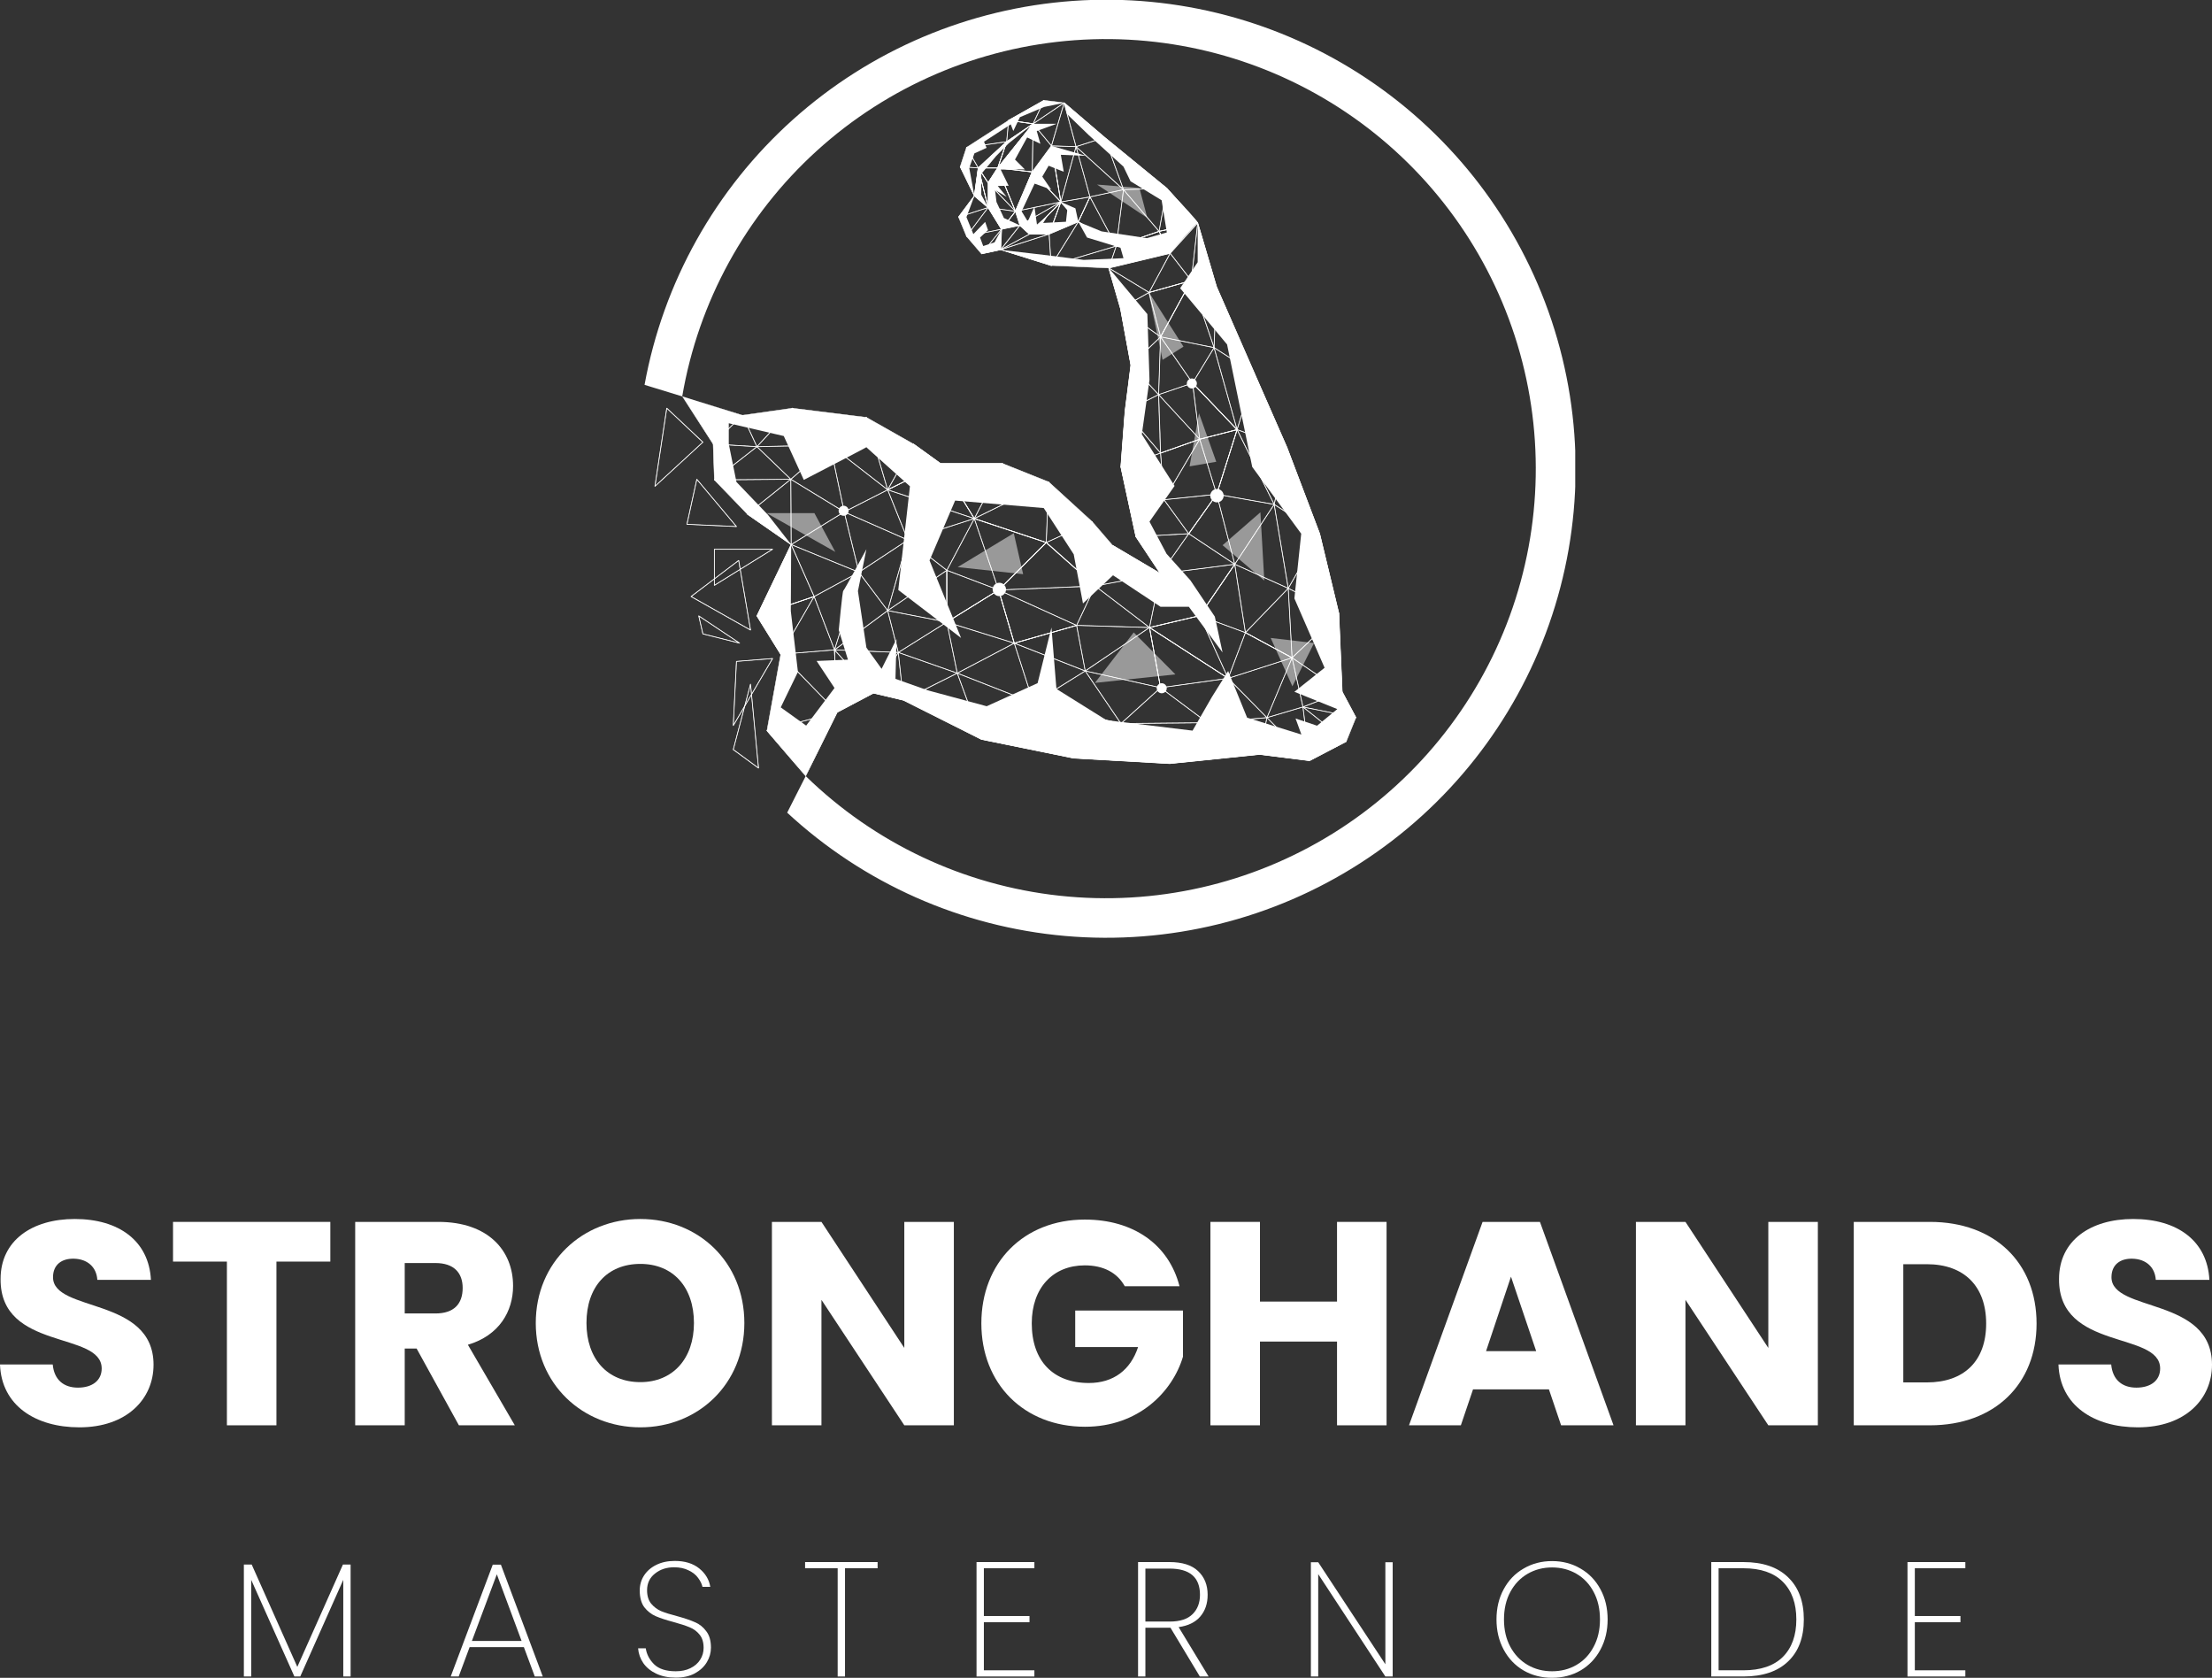 <svg width="2400" height="1820" viewBox="0 0 2400 1820" fill="none" xmlns="http://www.w3.org/2000/svg">
<rect x="0" y="0" width="2400" height="1820" fill="#333333" stroke="none"/>
<path d="M166.591 1480.37C166.591 1406.5 57.521 1423.79 57.521 1385.44C57.521 1371.61 67.265 1365.01 80.152 1365.33C94.611 1365.64 104.669 1374.13 105.612 1388.27H163.762C161.562 1346.15 129.187 1322.26 81.095 1322.26C34.89 1322.26 0.629 1345.52 0.629 1387.33C0 1465.6 110.327 1443.59 110.327 1484.45C110.327 1497.34 100.269 1505.2 84.553 1505.2C69.465 1505.2 58.778 1497.03 57.207 1480.05H0C1.572 1524.69 38.662 1548.26 86.124 1548.26C137.673 1548.26 166.591 1517.46 166.591 1480.37Z" fill="white"/>
<path d="M187.724 1368.47H246.188V1546.06H299.937V1368.47H358.401V1325.41H187.724V1368.47Z" fill="white"/>
<path d="M501.99 1397.07C501.99 1414.36 492.561 1424.73 472.444 1424.73H439.126V1370.04H472.444C492.561 1370.04 501.99 1380.73 501.99 1397.07ZM385.377 1325.41V1546.06H439.126V1462.77H452.013L497.904 1546.06H558.568L507.648 1458.68C541.595 1448.62 556.682 1422.53 556.682 1394.87C556.682 1356.53 529.651 1325.41 475.587 1325.41H385.377Z" fill="white"/>
<path d="M807.62 1435.11C807.62 1368.78 757.643 1322.26 694.778 1322.26C632.228 1322.26 581.308 1368.78 581.308 1435.11C581.308 1501.43 632.228 1548.26 694.778 1548.26C757.328 1548.26 807.62 1501.43 807.62 1435.11ZM636.314 1435.11C636.314 1395.82 658.945 1370.98 694.778 1370.98C729.982 1370.98 752.928 1395.82 752.928 1435.11C752.928 1473.77 729.982 1499.23 694.778 1499.23C658.945 1499.23 636.314 1473.77 636.314 1435.11Z" fill="white"/>
<path d="M981.168 1325.41V1462.14L891.271 1325.41H837.522V1546.06H891.271V1409.96L981.168 1546.06H1034.92V1325.41H981.168Z" fill="white"/>
<path d="M1176.98 1322.89C1110.97 1322.89 1064.76 1369.41 1064.76 1435.42C1064.76 1501.43 1111.28 1547.63 1177.29 1547.63C1235.44 1547.63 1272.22 1509.6 1283.53 1471.57V1421.59H1166.6V1461.19H1234.81C1226.64 1486.03 1208.09 1500.17 1181.38 1500.17C1142.71 1500.17 1119.45 1476.28 1119.45 1435.42C1119.45 1397.07 1142.4 1372.56 1176.98 1372.56C1197.09 1372.56 1212.18 1380.41 1220.35 1395.19H1279.76C1268.13 1349.92 1229.78 1322.89 1176.98 1322.89Z" fill="white"/>
<path d="M1450.66 1546.06H1504.41V1325.41H1450.66V1411.85H1367.05V1325.41H1313.3V1546.06H1367.05V1455.22H1450.66V1546.06Z" fill="white"/>
<path d="M1693.77 1546.06H1750.67L1670.83 1325.41H1608.59L1528.75 1546.06H1585.02L1598.22 1507.09H1680.57L1693.77 1546.06ZM1666.74 1465.6H1612.36L1639.4 1384.81L1666.74 1465.6Z" fill="white"/>
<path d="M1918.61 1325.41V1462.14L1828.71 1325.41H1774.96V1546.06H1828.71V1409.96L1918.61 1546.06H1972.36V1325.41H1918.61Z" fill="white"/>
<path d="M2093.99 1325.41H2011.32V1546.06H2093.99C2164.4 1546.06 2209.66 1501.11 2209.66 1435.73C2209.66 1370.04 2164.4 1325.41 2093.99 1325.41ZM2065.07 1499.54V1371.3H2090.53C2131.08 1371.3 2154.97 1395.19 2154.97 1435.73C2154.97 1476.28 2131.08 1499.54 2090.53 1499.54H2065.07Z" fill="white"/>
<path d="M2400 1480.37C2400 1406.5 2290.93 1423.79 2290.93 1385.44C2290.93 1371.61 2300.67 1365.01 2313.56 1365.33C2328.02 1365.64 2338.08 1374.13 2339.02 1388.27H2397.17C2394.97 1346.15 2362.6 1322.26 2314.5 1322.26C2268.3 1322.26 2234.04 1345.52 2234.04 1387.33C2233.41 1465.6 2343.74 1443.59 2343.74 1484.45C2343.74 1497.34 2333.68 1505.2 2317.96 1505.2C2302.87 1505.2 2292.19 1497.03 2290.62 1480.05H2233.41C2234.98 1524.69 2272.07 1548.26 2319.53 1548.26C2371.08 1548.26 2400 1517.46 2400 1480.37Z" fill="white"/>
<path d="M380.404 1697.06V1818.52H372.448V1713.68L325.771 1818.52H319.406L272.552 1713.68V1818.52H264.596V1697.06H273.082L322.588 1808.09L372.094 1697.06H380.404Z" fill="white"/>
<path d="M568.404 1786.7H509.528L497.682 1818.52H489.018L534.634 1697.23H543.475L588.914 1818.52H580.25L568.404 1786.7ZM565.929 1779.98L539.055 1707.67L512.003 1779.98H565.929Z" fill="white"/>
<path d="M733.18 1819.76C725.164 1819.76 718.151 1818.35 712.14 1815.52C706.128 1812.69 701.413 1808.86 697.995 1804.02C694.695 1799.19 692.809 1793.83 692.337 1787.94H700.647C701.59 1794.42 704.596 1800.19 709.664 1805.26C714.851 1810.33 722.689 1812.86 733.18 1812.86C739.309 1812.86 744.613 1811.75 749.092 1809.51C753.689 1807.27 757.225 1804.2 759.701 1800.31C762.176 1796.42 763.414 1792.12 763.414 1787.4C763.414 1781.39 761.94 1776.62 758.993 1773.08C756.165 1769.55 752.569 1766.9 748.208 1765.13C743.965 1763.36 738.189 1761.47 730.881 1759.47C722.866 1757.35 716.383 1755.23 711.432 1753.1C706.6 1750.98 702.474 1747.74 699.056 1743.38C695.756 1738.9 694.105 1732.83 694.105 1725.17C694.105 1719.28 695.638 1713.91 698.702 1709.08C701.885 1704.13 706.364 1700.24 712.14 1697.41C717.915 1694.58 724.575 1693.17 732.119 1693.17C743.081 1693.17 751.921 1695.88 758.64 1701.3C765.358 1706.72 769.366 1713.38 770.663 1721.28H762.176C761.469 1718.1 759.877 1714.86 757.402 1711.55C755.045 1708.25 751.627 1705.54 747.147 1703.42C742.786 1701.18 737.541 1700.06 731.412 1700.06C723.161 1700.06 716.206 1702.36 710.548 1706.96C704.891 1711.44 702.062 1717.45 702.062 1724.99C702.062 1731 703.535 1735.84 706.482 1739.49C709.429 1743.03 713.024 1745.74 717.267 1747.62C721.628 1749.39 727.463 1751.22 734.771 1753.1C742.904 1755.34 749.328 1757.52 754.043 1759.65C758.876 1761.65 762.942 1764.89 766.243 1769.37C769.661 1773.73 771.37 1779.68 771.37 1787.23C771.37 1792.77 769.897 1798.01 766.95 1802.96C764.003 1807.91 759.642 1811.98 753.866 1815.16C748.208 1818.23 741.313 1819.76 733.18 1819.76Z" fill="white"/>
<path d="M952.192 1694.4V1701.12H916.831V1818.52H908.874V1701.12H873.513V1694.4H952.192Z" fill="white"/>
<path d="M1067.49 1701.12V1752.93H1117V1759.65H1067.49V1811.8H1122.3V1818.52H1059.53V1694.4H1122.3V1701.12H1067.49Z" fill="white"/>
<path d="M1301.8 1818.52L1269.97 1765.66H1242.74V1818.52H1234.79V1694.4H1268.91C1282.7 1694.4 1293.01 1697.65 1299.85 1704.13C1306.81 1710.61 1310.28 1719.22 1310.28 1729.94C1310.28 1739.49 1307.57 1747.39 1302.15 1753.63C1296.85 1759.76 1289.07 1763.54 1278.81 1764.95L1311.34 1818.52H1301.8ZM1242.74 1758.94H1269.26C1280.23 1758.94 1288.42 1756.29 1293.84 1750.98C1299.26 1745.68 1301.97 1738.67 1301.97 1729.94C1301.97 1710.97 1290.95 1701.48 1268.91 1701.48H1242.74V1758.94Z" fill="white"/>
<path d="M1511.05 1818.52H1503.1L1430.25 1707.49V1818.52H1422.3V1694.58H1430.25L1503.1 1805.26V1694.58H1511.05V1818.52Z" fill="white"/>
<path d="M1683.97 1819.94C1672.54 1819.94 1662.22 1817.29 1653.03 1811.98C1643.83 1806.56 1636.64 1799.02 1631.46 1789.35C1626.27 1779.68 1623.68 1768.78 1623.68 1756.64C1623.68 1744.38 1626.27 1733.48 1631.46 1723.93C1636.64 1714.27 1643.83 1706.78 1653.03 1701.48C1662.22 1696.05 1672.54 1693.34 1683.97 1693.34C1695.4 1693.34 1705.72 1696.05 1714.91 1701.48C1724.11 1706.78 1731.3 1714.27 1736.48 1723.93C1741.67 1733.48 1744.26 1744.38 1744.26 1756.64C1744.26 1768.78 1741.67 1779.68 1736.48 1789.35C1731.3 1799.02 1724.11 1806.56 1714.91 1811.98C1705.72 1817.29 1695.4 1819.94 1683.97 1819.94ZM1683.97 1812.86C1693.75 1812.86 1702.59 1810.57 1710.49 1805.97C1718.39 1801.37 1724.58 1794.83 1729.06 1786.34C1733.65 1777.86 1735.95 1767.96 1735.95 1756.64C1735.95 1745.21 1733.65 1735.25 1729.06 1726.76C1724.58 1718.27 1718.39 1711.73 1710.49 1707.13C1702.59 1702.54 1693.75 1700.24 1683.97 1700.24C1674.19 1700.24 1665.35 1702.54 1657.45 1707.13C1649.55 1711.73 1643.3 1718.27 1638.71 1726.76C1634.11 1735.25 1631.81 1745.21 1631.81 1756.64C1631.81 1767.96 1634.11 1777.86 1638.71 1786.34C1643.3 1794.83 1649.55 1801.37 1657.45 1805.97C1665.35 1810.57 1674.19 1812.86 1683.97 1812.86Z" fill="white"/>
<path d="M1891.55 1694.4C1912.53 1694.4 1928.68 1699.89 1939.99 1710.85C1951.43 1721.81 1957.14 1737.07 1957.14 1756.64C1957.14 1776.21 1951.43 1791.41 1939.99 1802.26C1928.68 1813.1 1912.53 1818.52 1891.55 1818.52H1856.72V1694.4H1891.55ZM1891.55 1811.8C1910.29 1811.8 1924.55 1806.97 1934.33 1797.31C1944.12 1787.52 1949.01 1773.97 1949.01 1756.64C1949.01 1739.2 1944.12 1725.58 1934.33 1715.8C1924.55 1706.01 1910.29 1701.12 1891.55 1701.12H1864.67V1811.8H1891.55Z" fill="white"/>
<path d="M2077.57 1701.12V1752.93H2127.07V1759.65H2077.57V1811.8H2132.38V1818.52H2069.61V1694.4H2132.38V1701.12H2077.57Z" fill="white"/>
<g clip-path="url(#clip0_25_2795)">
<path d="M874.191 841.825L908.411 772.732L947.665 751.992L980.187 759.663L1064.82 802.182H1064.87L1164.95 822.54L1269.14 828.424L1366.52 818.471L1420.83 825.253H1420.96L1460.81 804.442L1460.92 804.322L1471.33 778.531V778.341L1456.41 750.339L1452.79 665.331L1431.97 578.867L1396.62 485.622L1361.27 405.093L1320.06 310.979L1299.69 241.752L1299.65 241.667L1266.13 204.115L1198.66 148.916L1154.74 111.371L1154.62 111.315L1132.88 108.602H1132.73L1094.24 130.317L1048.5 159.731L1048.41 159.851L1041.61 180.669V180.839L1056.96 212.386L1039.82 235.352V235.571L1048.41 256.423L1048.45 256.487L1064.75 275.496L1064.97 275.567L1085.75 271.06L1140.48 288.212H1140.54L1202.87 290.924L1215.5 334.65L1226.82 396.107L1220.45 446.262L1215.92 506.447V506.511L1232.23 582.095V582.173L1258.46 621.633L1207.26 591.385L1185.1 565.622L1137.98 522.624L1137.92 522.581L1088.1 502.668H1088.01H1020.61L991.238 481.476L940.05 452.513H939.965L859.81 442.56H859.754L805.462 450.246L740.204 430.043L773.519 481.765L774.876 520.617L774.94 520.766L810.715 557.866L858.135 590.819L821.087 668.015V668.227L846.851 709.777L831.926 792.49L831.968 792.673L874.191 841.825ZM947.665 751.533H947.509L908.114 772.35L908.015 772.442L874.17 841.804L832.42 792.419L847.346 709.721V709.558L821.596 668.036L858.679 590.784L858.601 590.495L811.054 557.47L775.371 520.462L774.021 481.61L773.978 481.49L740.254 429.965L805.427 450.613H805.525L859.832 442.927L939.887 452.909L991.019 481.871L1020.43 503.12L1020.57 503.162H1087.97L1137.7 523.04L1184.77 565.968L1206.94 591.738L1207 591.787L1259.08 622.551L1259.38 622.233L1232.68 581.968L1216.4 506.489L1220.93 446.346L1227.29 396.135V396.072L1215.98 334.537L1203.29 290.627L1203.08 290.465L1140.62 287.752L1085.86 270.566H1085.74L1065.04 275.065L1048.85 256.19L1040.28 235.542L1057.42 212.57V212.337L1042.06 180.747L1048.8 160.099L1094.46 130.734L1132.9 109.061L1154.5 111.76L1198.37 149.262L1265.82 204.468L1299.27 241.956L1319.63 311.134L1360.85 405.269L1396.2 485.799L1431.51 579.001L1452.33 665.43L1455.95 750.445V750.537L1470.86 778.454L1460.51 804.068L1420.8 824.815L1366.53 818.033H1366.48L1269.12 827.986L1165 822.102L1064.98 801.758L980.329 759.24H980.279L947.665 751.533Z" fill="white"/>
<path d="M1190.28 200.201L1244.84 236.397L1236.25 203.903L1190.28 200.201Z" fill="white" fill-opacity="0.5"/>
<path d="M1425.76 697.52L1402.25 744.469L1378.69 691.997L1425.76 697.52Z" fill="white" fill-opacity="0.5"/>
<path d="M1245.92 316.064L1284.07 376.002L1261.39 390.356L1245.92 316.064Z" fill="white" fill-opacity="0.5"/>
<path d="M831.774 556.595L906.304 598.661L883.616 556.595H831.774Z" fill="white" fill-opacity="0.5"/>
<path d="M1300.89 448.261L1319.63 500.888L1290.7 505.875L1300.89 448.261Z" fill="white" fill-opacity="0.5"/>
<path d="M1367.53 555.683L1371.75 629.735L1326.5 591.392L1367.53 555.683Z" fill="white" fill-opacity="0.5"/>
<path d="M1230.1 686.021L1275.31 731.528L1187.97 740.753L1230.1 686.021Z" fill="white" fill-opacity="0.5"/>
<path d="M1099.95 578.359L1039.07 615.155L1110.1 622.834L1099.95 578.359Z" fill="white" fill-opacity="0.5"/>
<path d="M1057.02 212.535L1057.45 212.471L1061.66 182.209L1061.45 181.947L1041.85 180.535L1041.62 180.86L1057.02 212.535ZM1061.17 182.385L1057.1 211.666L1042.2 181.022L1061.17 182.385Z" fill="white" stroke="white" stroke-width="0.4"/>
<path d="M1061.59 182.343L1092.41 153.847L1092.23 153.458L1048.59 159.731L1048.42 160.063L1061.23 182.287L1061.59 182.343ZM1091.57 153.995L1061.49 181.82L1048.99 160.127L1091.57 153.995Z" fill="white" stroke="white" stroke-width="0.4"/>
<path d="M1092.39 153.868L1121.06 134.463L1120.97 134.054L1094.39 130.317L1094.13 130.522L1092.01 153.663L1092.39 153.868ZM1120.32 134.414L1092.53 153.225L1094.56 130.804L1120.32 134.414Z" fill="white" stroke="white" stroke-width="0.4"/>
<path d="M1072 225.243L1072.36 225.017L1061.65 182.124H1061.2L1057 212.386L1057.08 212.591L1072 225.243ZM1061.49 183.367L1071.75 224.445L1057.46 212.344L1061.49 183.367Z" fill="white" stroke="white" stroke-width="0.4"/>
<path d="M1061.43 182.4H1082.55L1082.76 182.251L1092.48 153.755L1092.11 153.515L1061.27 182.011L1061.43 182.4ZM1082.39 181.948H1062.01L1091.76 154.455L1082.39 181.948Z" fill="white" stroke="white" stroke-width="0.4"/>
<path d="M1071.92 225.123L1072.37 225.074V198.273V198.146L1061.65 182.054L1061.25 182.23L1071.92 225.123ZM1071.92 198.343V223.223L1061.98 183.382L1071.92 198.343Z" fill="white" stroke="white" stroke-width="0.4"/>
<path d="M1071.96 198.4H1072.33L1082.71 182.301L1082.51 181.948H1061.4L1061.2 182.301L1071.96 198.4ZM1082.13 182.4L1072.14 197.856L1061.85 182.4H1082.13Z" fill="white" stroke="white" stroke-width="0.4"/>
<path d="M1082.7 182.315L1121.09 134.414L1120.78 134.089L1092.12 153.494L1092.02 153.607L1082.32 182.103L1082.7 182.315ZM1119.82 135.297L1083.18 181.029L1092.45 153.826L1119.82 135.297Z" fill="white" stroke="white" stroke-width="0.4"/>
<path d="M1086.89 248.773L1101.92 229.368L1101.77 229.008L1072.18 224.847L1071.95 225.193L1086.52 248.759L1086.89 248.773ZM1101.32 229.403L1086.74 248.243L1072.59 225.363L1101.32 229.403Z" fill="white" stroke="white" stroke-width="0.4"/>
<path d="M1086.76 248.858L1106.64 244.704L1106.81 244.414L1101.96 229.17L1101.56 229.1L1086.53 248.504L1086.76 248.858ZM1106.31 244.308L1087.27 248.292L1101.66 229.707L1106.31 244.308Z" fill="white" stroke="white" stroke-width="0.4"/>
<path d="M1101.58 229.39L1101.95 229.142L1082.76 182.089L1082.36 182.054L1071.95 198.146V198.428L1101.58 229.39ZM1082.49 182.661L1101.09 228.21L1072.44 198.244L1082.49 182.661Z" fill="white" stroke="white" stroke-width="0.4"/>
<path d="M1101.95 229.319L1120.22 186.574L1120.04 186.264L1082.56 181.955L1082.32 182.258L1101.52 229.319H1101.95ZM1119.68 186.68L1101.75 228.641L1082.9 182.442L1119.68 186.68Z" fill="white" stroke="white" stroke-width="0.4"/>
<path d="M1119.99 186.716L1120.23 186.49L1121.16 134.28L1120.76 134.131L1082.37 182.032L1082.52 182.4L1119.99 186.716ZM1120.69 134.937L1119.78 186.235L1082.97 181.997L1120.69 134.937Z" fill="white" stroke="white" stroke-width="0.4"/>
<path d="M1138.37 254.163L1170.05 240.742L1170.13 240.381L1151.17 218.893L1150.78 218.963L1138.06 253.852L1138.37 254.163ZM1169.58 240.466L1138.67 253.541L1151.08 219.5L1169.58 240.466Z" fill="white" stroke="white" stroke-width="0.4"/>
<path d="M1116.85 254.12H1117.16L1151.16 219.238L1150.88 218.885L1106.49 244.316L1106.45 244.683L1116.85 254.12ZM1149.71 220.065L1117 253.64L1106.98 244.521L1149.71 220.065Z" fill="white" stroke="white" stroke-width="0.4"/>
<path d="M1117 254.177H1138.28L1138.49 254.029L1151.21 219.14L1150.84 218.907L1116.85 253.796L1117 254.177ZM1138.12 253.725H1117.54L1150.42 219.98L1138.12 253.725Z" fill="white" stroke="white" stroke-width="0.4"/>
<path d="M1101.79 229.453L1151.05 219.288L1151.17 218.907L1120.18 186.334L1119.8 186.398L1101.53 229.142L1101.79 229.453ZM1150.58 218.928L1102.15 228.923L1120.11 186.893L1150.58 218.928Z" fill="white" stroke="white" stroke-width="0.4"/>
<path d="M1150.83 219.217L1151.22 219.026L1141.05 158.184L1140.64 158.092L1119.83 186.348V186.638L1150.83 219.217ZM1140.68 158.792L1150.65 218.377L1120.3 186.49L1140.68 158.792Z" fill="white" stroke="white" stroke-width="0.4"/>
<path d="M1140.64 158.368L1141.04 158.29L1154.82 111.611L1154.48 111.357L1120.83 134.096L1120.78 134.428L1140.64 158.368ZM1154.19 112.085L1140.72 157.753L1121.27 134.322L1154.19 112.085Z" fill="white" stroke="white" stroke-width="0.4"/>
<path d="M1120.88 134.499L1121.12 134.371L1133.03 108.941L1132.71 108.651L1094.22 130.366L1094.31 130.79L1120.88 134.499ZM1132.32 109.372L1120.78 134.025L1095.03 130.409L1132.32 109.372Z" fill="white" stroke="white" stroke-width="0.4"/>
<path d="M1167.55 159.286L1198.56 149.312L1198.64 148.923L1154.72 111.371L1154.35 111.597L1167.26 159.131L1167.55 159.286ZM1198.04 149.001L1167.64 158.785L1154.99 112.162L1198.04 149.001Z" fill="white" stroke="white" stroke-width="0.4"/>
<path d="M1218.99 205.93L1265.99 204.517L1266.13 204.122L1198.66 148.917L1198.3 149.171L1218.8 205.782L1218.99 205.93ZM1265.37 204.086L1219.14 205.499L1199 149.821L1265.37 204.086Z" fill="white" stroke="white" stroke-width="0.4"/>
<path d="M1151.22 219.125L1167.71 159.131L1167.5 158.848L1140.83 158L1140.6 158.262L1150.77 219.104L1151.22 219.125ZM1167.19 159.286L1151.05 218.016L1141.09 158.46L1167.19 159.286Z" fill="white" stroke="white" stroke-width="0.4"/>
<path d="M1182.65 213.82L1219.03 205.923L1219.16 205.562L1167.67 158.94L1167.3 159.166L1182.39 213.658L1182.65 213.82ZM1218.5 205.562L1182.76 213.333L1167.91 159.766L1218.5 205.562Z" fill="white" stroke="white" stroke-width="0.4"/>
<path d="M1169.79 240.699L1170.16 240.65L1182.8 213.693L1182.56 213.375L1150.96 218.843L1150.83 219.217L1169.79 240.699ZM1182.21 213.891L1169.9 240.141L1151.43 219.217L1182.21 213.891Z" fill="white" stroke="white" stroke-width="0.4"/>
<path d="M1257.65 251.168L1299.54 242.069L1299.67 241.695L1266.16 204.143L1265.76 204.256L1257.37 250.878L1257.65 251.168ZM1299.05 241.709L1257.87 250.652L1266.11 204.792L1299.05 241.709Z" fill="white" stroke="white" stroke-width="0.4"/>
<path d="M1211.19 267.104L1257.67 251.161L1257.77 250.8L1219.16 205.562L1218.76 205.683L1210.9 266.871L1211.19 267.104ZM1257.21 250.857L1211.38 266.56L1219.16 206.269L1257.21 250.857Z" fill="white" stroke="white" stroke-width="0.4"/>
<path d="M1210.99 267.083L1211.32 266.779L1182.8 213.488H1182.39L1169.75 240.445L1169.84 240.727L1210.99 267.083ZM1182.61 214.103L1210.51 266.228L1170.21 240.466L1182.61 214.103Z" fill="white" stroke="white" stroke-width="0.4"/>
<path d="M1269.59 274.966L1269.82 274.641L1257.8 250.843L1257.53 250.737L1211.05 266.673L1211.09 267.111L1269.59 274.966ZM1257.49 251.224L1269.22 274.465L1212.1 266.793L1257.49 251.224Z" fill="white" stroke="white" stroke-width="0.4"/>
<path d="M1269.79 274.896L1299.66 241.999L1299.45 241.625L1257.55 250.73L1257.39 251.048L1269.41 274.847L1269.79 274.896ZM1298.85 242.218L1269.68 274.352L1257.93 251.104L1298.85 242.218Z" fill="white" stroke="white" stroke-width="0.4"/>
<path d="M1203.09 290.931L1269.68 274.967V274.522L1211.17 266.667L1210.92 266.815L1202.85 290.635L1203.09 290.931ZM1268.39 274.79L1203.39 290.373L1211.28 267.119L1268.39 274.79Z" fill="white" stroke="white" stroke-width="0.4"/>
<path d="M1140.61 288.211L1211.18 267.104L1211.24 266.702L1170.08 240.36L1169.77 240.43L1140.36 287.879L1140.61 288.211ZM1210.6 266.815L1141.08 287.611L1170.06 240.868L1210.6 266.815Z" fill="white" stroke="white" stroke-width="0.4"/>
<path d="M1140.48 288.212L1140.77 287.978L1138.5 253.937L1138.21 253.739L1085.68 270.587V271.018L1140.48 288.212ZM1138.07 254.255L1140.3 287.682L1086.5 270.799L1138.07 254.255Z" fill="white" stroke="white" stroke-width="0.4"/>
<path d="M1085.86 271.003L1117.11 254.149L1117.16 253.781L1106.74 244.309H1106.41L1085.57 270.636L1085.86 271.003ZM1116.64 253.902L1086.64 270.085L1106.65 244.81L1116.64 253.902Z" fill="white" stroke="white" stroke-width="0.4"/>
<path d="M1064.97 275.546L1085.8 271.025L1085.98 270.813L1086.95 248.653L1086.54 248.505L1064.75 275.193L1064.97 275.546ZM1085.53 270.601L1065.51 274.946L1086.46 249.289L1085.53 270.601Z" fill="white" stroke="white" stroke-width="0.4"/>
<path d="M1048.66 256.543L1086.76 248.858L1086.9 248.519L1072.34 224.953H1071.96L1048.44 256.204L1048.66 256.543ZM1086.35 248.476L1049.16 255.985L1072.1 225.469L1086.35 248.476Z" fill="white" stroke="white" stroke-width="0.4"/>
<path d="M1040.09 235.726L1072.21 225.285L1072.29 224.897L1057.37 212.266H1057.04L1039.83 235.344L1040.09 235.726ZM1071.69 224.981L1040.62 235.076L1057.25 212.768L1071.69 224.981Z" fill="white" stroke="white" stroke-width="0.4"/>
<path d="M1319.82 311.29L1320.09 311.007L1299.71 241.78L1299.27 241.822L1292.29 304.289L1292.46 304.536L1319.82 311.29ZM1299.6 242.988L1319.56 310.76L1292.77 304.148L1299.6 242.988Z" fill="white" stroke="white" stroke-width="0.4"/>
<path d="M1360.96 405.368L1361.29 405.093L1320.08 310.979L1319.65 311.064L1317.03 377.084L1317.14 377.289L1360.96 405.368ZM1320.06 312.06L1360.56 404.584L1317.48 376.971L1320.06 312.06Z" fill="white" stroke="white" stroke-width="0.4"/>
<path d="M1396.32 485.926L1396.61 485.623L1361.26 405.093H1360.84L1341.99 465.956L1342.12 466.239L1396.32 485.926ZM1361.12 405.827L1395.99 485.298L1342.51 465.879L1361.12 405.827Z" fill="white" stroke="white" stroke-width="0.4"/>
<path d="M1431.6 579.107L1431.94 578.839L1396.59 485.636H1396.15L1382.22 547.093L1382.32 547.333L1431.6 579.107ZM1396.46 486.498L1431.27 578.33L1382.72 547.008L1396.46 486.498Z" fill="white" stroke="white" stroke-width="0.4"/>
<path d="M1452.48 665.542L1452.8 665.288L1431.97 578.867L1431.55 578.811L1397.56 638.056L1397.65 638.367L1452.48 665.542ZM1431.66 579.524L1452.22 664.921L1398.04 638.071L1431.66 579.524Z" fill="white" stroke="white" stroke-width="0.4"/>
<path d="M1456.05 750.586L1456.41 750.388L1452.78 665.331L1452.4 665.175L1401.73 713.324V713.67L1456.05 750.586ZM1452.36 665.818L1455.93 749.929L1402.28 713.465L1452.36 665.818Z" fill="white" stroke="white" stroke-width="0.4"/>
<path d="M1471.08 778.673L1471.33 778.341L1456.38 750.289L1456.1 750.19L1413.6 766.643L1413.64 767.073L1471.08 778.673ZM1456.07 750.685L1470.7 778.136L1414.49 766.784L1456.07 750.685Z" fill="white" stroke="white" stroke-width="0.4"/>
<path d="M1420.96 825.253L1460.81 804.442L1460.85 804.061L1413.82 766.678L1413.46 766.883L1420.66 825.076L1420.96 825.253ZM1460.3 804.202L1421.04 824.688L1413.97 767.363L1460.3 804.202Z" fill="white" stroke="white" stroke-width="0.4"/>
<path d="M1420.83 825.274L1421.02 824.893L1374.77 778.27L1374.39 778.383L1366.3 818.196L1366.49 818.471L1420.83 825.274ZM1374.74 778.913L1420.24 824.744L1366.79 818.069L1374.74 778.913Z" fill="white" stroke="white" stroke-width="0.4"/>
<path d="M1269.18 828.445L1366.54 818.492L1366.64 818.076L1310.21 783.759L1309.92 783.801L1268.99 828.064L1269.18 828.445ZM1365.82 818.111L1269.73 827.937L1310.13 784.239L1365.82 818.111Z" fill="white" stroke="white" stroke-width="0.4"/>
<path d="M1269.14 828.446L1269.3 828.043L1216.35 784.698H1216.07L1164.87 822.138L1164.99 822.54L1269.14 828.446ZM1216.2 785.164L1268.47 827.958L1165.64 822.145L1216.2 785.164Z" fill="white" stroke="white" stroke-width="0.4"/>
<path d="M1215.83 334.834L1246.84 317.457V317.061L1203.15 290.515L1202.81 290.776L1215.5 334.658L1215.83 334.834ZM1246.28 317.245L1215.88 334.262L1203.44 291.172L1246.28 317.245Z" fill="white" stroke="white" stroke-width="0.4"/>
<path d="M1227.2 396.291L1259.38 365.52V365.174L1215.88 334.403L1215.53 334.629L1226.84 396.164L1227.2 396.291ZM1258.86 365.386L1227.18 395.669L1216.04 335.096L1258.86 365.386Z" fill="white" stroke="white" stroke-width="0.4"/>
<path d="M1220.8 446.558L1257.16 428.256L1257.23 427.895L1227.21 395.973L1226.82 396.1L1220.45 446.325L1220.8 446.558ZM1256.69 427.987L1220.98 445.958L1227.21 396.637L1256.69 427.987Z" fill="white" stroke="white" stroke-width="0.4"/>
<path d="M1216.25 506.744L1259.29 491.655L1259.39 491.295L1220.87 446.191L1220.47 446.325L1215.94 506.496L1216.25 506.744ZM1258.83 491.351L1216.41 506.186L1220.87 446.904L1258.83 491.351Z" fill="white" stroke="white" stroke-width="0.4"/>
<path d="M1232.66 582.223L1263.09 542.191L1263.05 541.873L1216.33 506.348L1215.97 506.574L1232.27 582.159L1232.66 582.223ZM1262.6 542.099L1232.59 581.559L1216.52 507.076L1262.6 542.099Z" fill="white" stroke="white" stroke-width="0.4"/>
<path d="M1259.37 622.488L1289.92 579.051L1289.73 578.698L1232.46 581.862L1232.28 582.216L1258.99 622.481L1259.37 622.488ZM1289.29 579.171L1259.2 621.958L1232.88 582.293L1289.29 579.171Z" fill="white" stroke="white" stroke-width="0.4"/>
<path d="M1246.79 317.471L1292.58 304.537L1292.69 304.176L1269.8 274.606H1269.41L1246.53 317.174L1246.79 317.471ZM1292.13 304.19L1247.18 316.906L1269.65 275.172L1292.13 304.19Z" fill="white" stroke="white" stroke-width="0.4"/>
<path d="M1259.42 365.471L1292.69 304.459L1292.43 304.134L1246.64 317.075L1246.48 317.351L1258.97 365.456L1259.42 365.471ZM1292.06 304.685L1259.29 364.729L1247 317.4L1292.06 304.685Z" fill="white" stroke="white" stroke-width="0.4"/>
<path d="M1317.22 377.317L1317.47 377.02L1292.73 304.261L1292.31 304.226L1259.01 365.273L1259.16 365.598L1317.22 377.317ZM1292.47 304.883L1316.92 376.794L1259.56 365.209L1292.47 304.883Z" fill="white" stroke="white" stroke-width="0.4"/>
<path d="M1257.13 428.269L1293.98 415.66L1294.09 415.321L1259.4 365.237L1258.99 365.357L1256.87 428.043L1257.13 428.269ZM1293.55 415.363L1257.3 427.768L1259.42 366.092L1293.55 415.363Z" fill="white" stroke="white" stroke-width="0.4"/>
<path d="M1342.07 466.224L1342.45 466.006L1317.48 377.056L1317.07 376.999L1293.74 415.35V415.625L1342.07 466.224ZM1317.18 377.677L1341.77 465.271L1294.19 415.455L1317.18 377.677Z" fill="white" stroke="white" stroke-width="0.4"/>
<path d="M1259.29 491.655L1301.71 476.637L1301.8 476.277L1257.21 427.888L1256.82 428.044L1258.94 491.45L1259.29 491.655ZM1301.25 476.326L1259.46 491.139L1257.34 428.651L1301.25 476.326Z" fill="white" stroke="white" stroke-width="0.4"/>
<path d="M1301.7 476.658L1342.29 466.26L1342.39 465.885L1294.07 415.293L1293.68 415.477L1301.42 476.467L1301.7 476.658ZM1341.8 465.921L1301.84 476.157L1294.22 416.112L1341.8 465.921Z" fill="white" stroke="white" stroke-width="0.4"/>
<path d="M1263.11 542.17L1301.85 476.552L1301.58 476.227L1259.16 491.245L1259.01 491.471L1262.71 542.071L1263.11 542.17ZM1301.14 476.863L1263.09 541.315L1259.45 491.612L1301.14 476.863Z" fill="white" stroke="white" stroke-width="0.4"/>
<path d="M1289.56 579.051H1289.92L1320.26 536.292L1320.06 535.939L1262.87 541.83L1262.71 542.191L1289.56 579.051ZM1319.63 536.441L1289.73 578.542L1263.33 542.247L1319.63 536.441Z" fill="white" stroke="white" stroke-width="0.4"/>
<path d="M1382.43 547.362L1382.67 547.037L1342.44 465.942L1342.02 465.977L1319.88 536.095L1320.06 536.384L1382.43 547.362ZM1342.28 466.648L1382.06 546.839L1320.39 535.989L1342.28 466.648Z" fill="white" stroke="white" stroke-width="0.4"/>
<path d="M1320.31 536.229L1342.45 466.111L1342.17 465.822L1301.59 476.22L1301.44 476.51L1319.88 536.229H1320.31ZM1341.89 466.366L1320.1 535.402L1301.94 476.601L1341.89 466.366Z" fill="white" stroke="white" stroke-width="0.4"/>
<path d="M1301.48 668.008H1301.84L1339.88 612.202L1339.66 611.849L1259.16 622.148L1259.03 622.523L1301.48 668.008ZM1339.22 612.351L1301.62 667.492L1259.66 622.523L1339.22 612.351Z" fill="white" stroke="white" stroke-width="0.4"/>
<path d="M1339.56 612.252L1339.9 612.005L1320.32 536.109L1319.92 536.031L1289.56 578.79L1289.61 579.108L1339.56 612.252ZM1320 536.667L1339.35 611.545L1290.09 578.86L1320 536.667Z" fill="white" stroke="white" stroke-width="0.4"/>
<path d="M1397.64 638.375L1397.95 638.127L1382.69 547.1L1382.28 547.016L1339.5 611.934L1339.59 612.266L1397.64 638.375ZM1382.34 547.743L1397.43 637.788L1340.02 611.962L1382.34 547.743Z" fill="white" stroke="white" stroke-width="0.4"/>
<path d="M1164.95 822.561L1165.19 822.201L1121.59 762.559L1121.27 762.51L1064.8 801.793L1064.88 802.203L1164.95 822.561ZM1121.34 763.004L1164.47 821.996L1065.49 801.864L1121.34 763.004Z" fill="white" stroke="white" stroke-width="0.4"/>
<path d="M1064.82 802.182L1065.14 801.899L1038.83 730.122L1038.51 729.994L980.138 759.246V759.649L1064.82 802.182ZM1038.49 730.51L1064.51 801.517L980.746 759.451L1038.49 730.51Z" fill="white" stroke="white" stroke-width="0.4"/>
<path d="M980.187 759.671L980.463 759.423L974.863 707.686L974.446 707.594L947.445 751.639L947.586 751.978L980.187 759.671ZM974.481 708.393L979.982 759.155L947.989 751.61L974.481 708.393Z" fill="white" stroke="white" stroke-width="0.4"/>
<path d="M908.347 772.802L947.742 751.992L947.806 751.639L905.59 704.818L905.194 704.981L908.022 772.612L908.347 772.802ZM947.275 751.73L908.453 772.216L905.674 705.567L947.275 751.73Z" fill="white" stroke="white" stroke-width="0.4"/>
<path d="M874.191 841.825L908.439 772.668L908.178 772.35L832.103 792.256L831.982 792.617L874.191 841.825ZM907.81 772.915L874.191 841.825L832.548 792.61L907.81 772.915Z" fill="white" stroke="white" stroke-width="0.4"/>
<path d="M908.071 772.725L908.46 772.562L905.632 704.924L905.384 704.712L847.069 709.452L846.928 709.834L908.071 772.725ZM905.194 705.179L907.979 771.983L847.593 709.862L905.194 705.179Z" fill="white" stroke="white" stroke-width="0.4"/>
<path d="M846.914 709.799H847.267L883.495 647.183L883.226 646.851L821.186 667.845L821.065 668.177L846.914 709.799ZM882.838 647.466L847.098 709.24L821.645 668.177L882.838 647.466Z" fill="white" stroke="white" stroke-width="0.4"/>
<path d="M821.363 668.255L883.411 647.261L883.545 646.957L858.63 590.579H858.22L821.108 667.958L821.363 668.255ZM883.029 646.915L821.73 667.655L858.418 591.257L883.029 646.915Z" fill="white" stroke="white" stroke-width="0.4"/>
<path d="M858.297 590.869L858.65 590.685L858.24 519.875L857.873 519.699L810.736 557.477V557.837L858.297 590.869ZM857.795 520.342L858.198 590.275L811.252 557.668L857.795 520.342Z" fill="white" stroke="white" stroke-width="0.4"/>
<path d="M775.102 520.78L858.014 520.073L858.17 519.685L821.447 484.365H821.15L774.961 520.391L775.102 520.78ZM857.456 519.657L775.767 520.321L821.278 484.824L857.456 519.657Z" fill="white" stroke="white" stroke-width="0.4"/>
<path d="M821.278 484.754L821.497 484.429L805.646 450.331L805.285 450.267L773.582 481.483L773.731 481.871L821.278 484.754ZM805.37 450.811L820.924 484.28L774.261 481.455L805.37 450.811Z" fill="white" stroke="white" stroke-width="0.4"/>
<path d="M821.299 484.753L900.683 483.023L900.839 482.634L859.945 442.574H859.62L821.123 484.365L821.299 484.753ZM900.139 482.578L821.815 484.287L859.789 443.055L900.139 482.578Z" fill="white" stroke="white" stroke-width="0.4"/>
<path d="M962.979 531.489L963.332 531.249L940.156 452.626L939.802 452.506L900.542 482.613V482.973L962.979 531.489ZM939.817 453.079L962.696 530.719L901.051 482.811L939.817 453.079Z" fill="white" stroke="white" stroke-width="0.4"/>
<path d="M963.219 531.517L1020.65 503.113V502.724L991.21 481.461L990.885 481.532L962.887 531.199L963.219 531.517ZM1020.11 502.872L963.679 530.782L991.189 481.977L1020.11 502.872Z" fill="white" stroke="white" stroke-width="0.4"/>
<path d="M915.848 555.471L916.188 555.231L900.93 482.747L900.555 482.62L857.894 519.706V520.066L915.848 555.471ZM900.562 483.221L915.643 554.814L858.424 519.847L900.562 483.221Z" fill="white" stroke="white" stroke-width="0.4"/>
<path d="M931.813 620.926L932.117 620.665L916.16 555.217L915.82 555.083L858.305 590.487V590.883L931.813 620.926ZM915.792 555.626L931.573 620.34L858.927 590.671L915.792 555.626Z" fill="white" stroke="white" stroke-width="0.4"/>
<path d="M984.875 585.931L985.179 585.635L963.325 531.242L963.014 531.122L915.841 555.09V555.5L984.875 585.931ZM962.992 531.623L984.549 585.31L916.471 555.288L962.992 531.623Z" fill="white" stroke="white" stroke-width="0.4"/>
<path d="M1056.92 562.62H1057.32L1088.22 503.014L1088.01 502.682H1020.54L1020.35 503.028L1056.92 562.62ZM1087.65 503.134L1057.1 562.04L1020.95 503.134H1087.65Z" fill="white" stroke="white" stroke-width="0.4"/>
<path d="M1135.09 588.707L1135.39 588.502L1138.06 522.807L1137.73 522.595L1057.01 562.295V562.712L1135.09 588.707ZM1137.59 523.189L1134.94 588.177L1057.7 562.457L1137.59 523.189Z" fill="white" stroke="white" stroke-width="0.4"/>
<path d="M1188.05 635.796L1188.43 635.612L1185.15 565.827L1184.83 565.629L1135.06 588.326L1135 588.7L1188.05 635.796ZM1184.69 566.145L1187.95 635.097L1135.54 588.552L1184.69 566.145Z" fill="white" stroke="white" stroke-width="0.4"/>
<path d="M1188.27 635.845L1259.23 622.579L1259.31 622.162L1207.23 591.392L1206.91 591.498L1188.02 635.535L1188.27 635.845ZM1258.56 622.24L1188.57 635.323L1207.19 591.914L1258.56 622.24Z" fill="white" stroke="white" stroke-width="0.4"/>
<path d="M1247.24 680.9L1301.68 668.078L1301.8 667.704L1259.37 622.205L1258.99 622.311L1246.97 680.631L1247.24 680.9ZM1301.22 667.725L1247.48 680.377L1259.33 622.834L1301.22 667.725Z" fill="white" stroke="white" stroke-width="0.4"/>
<path d="M1247.19 680.907L1247.33 680.497L1188.36 635.443L1188.02 635.527L1167.9 678.272L1168.1 678.597L1247.19 680.907ZM1188.31 635.972L1246.49 680.433L1168.46 678.145L1188.31 635.972Z" fill="white" stroke="white" stroke-width="0.4"/>
<path d="M1057.04 562.719L1057.31 562.387L1020.73 502.788L1020.44 502.703L963.014 531.107V531.524L1057.04 562.719ZM1020.49 503.205L1056.62 562.09L963.735 531.27L1020.49 503.205Z" fill="white" stroke="white" stroke-width="0.4"/>
<path d="M1401.78 713.684L1402.11 713.472L1397.96 638.155L1397.57 638.007L1351.12 686.042L1351.17 686.403L1401.78 713.684ZM1397.54 638.699L1401.65 713.097L1351.66 686.162L1397.54 638.699Z" fill="white" stroke="white" stroke-width="0.4"/>
<path d="M1351.2 686.438L1351.51 686.191L1339.91 612.019L1339.5 611.927L1301.46 667.732L1301.57 668.071L1351.2 686.438ZM1339.55 612.661L1351 685.915L1302 667.782L1339.55 612.661Z" fill="white" stroke="white" stroke-width="0.4"/>
<path d="M1374.67 778.666L1413.75 767.074L1413.91 766.805L1402.12 713.465H1401.68L1374.39 778.454L1374.67 778.666ZM1413.42 766.699L1375 778.093L1401.83 714.228L1413.42 766.699Z" fill="white" stroke="white" stroke-width="0.4"/>
<path d="M1310.11 784.175L1374.63 778.673L1374.77 778.291L1332.68 735.625L1332.32 735.688L1309.88 783.858L1310.11 784.175ZM1374.1 778.263L1310.47 783.695L1332.6 736.168L1374.1 778.263Z" fill="white" stroke="white" stroke-width="0.4"/>
<path d="M1332.59 735.999L1401.96 713.698L1402 713.288L1351.39 686.021L1351.08 686.141L1332.31 735.702L1332.59 735.999ZM1401.32 713.465L1332.9 735.455L1351.37 686.544L1401.32 713.465Z" fill="white" stroke="white" stroke-width="0.4"/>
<path d="M1332.4 735.97L1332.73 735.688L1301.88 667.76L1301.63 667.633L1247.19 680.454L1247.11 680.864L1332.4 735.97ZM1301.52 668.121L1331.99 735.172L1247.76 680.779L1301.52 668.121Z" fill="white" stroke="white" stroke-width="0.4"/>
<path d="M1216.21 785.101L1310.09 784.175L1310.22 783.773L1259.32 745.79H1259.04L1216.05 784.691L1216.21 785.101ZM1309.42 783.73L1216.8 784.642L1259.22 746.263L1309.42 783.73Z" fill="white" stroke="white" stroke-width="0.4"/>
<path d="M1216.15 785.094L1216.39 784.748L1177.66 727.685L1177.35 727.621L1121.28 762.503L1121.34 762.92L1216.15 785.094ZM1177.41 728.116L1215.69 784.522L1121.98 762.623L1177.41 728.116Z" fill="white" stroke="white" stroke-width="0.4"/>
<path d="M1259.23 746.192L1332.55 736.006L1332.64 735.589L1247.31 680.49L1246.97 680.716L1258.99 746.009L1259.23 746.192ZM1331.89 735.639L1259.37 745.712L1247.51 681.154L1331.89 735.639Z" fill="white" stroke="white" stroke-width="0.4"/>
<path d="M1259.14 746.185L1259.42 745.924L1247.4 680.638L1247.05 680.49L1177.35 727.593L1177.42 728.002L1259.14 746.185ZM1247.03 681.062L1258.91 745.67L1178.03 727.706L1247.03 681.062Z" fill="white" stroke="white" stroke-width="0.4"/>
<path d="M1121.32 762.913L1121.61 762.637L1100.68 697.599L1100.37 697.465L1038.51 730.002V730.411L1121.32 762.913ZM1100.34 697.995L1121.04 762.319L1039.16 730.171L1100.34 697.995Z" fill="white" stroke="white" stroke-width="0.4"/>
<path d="M1038.54 730.418L1038.83 730.157L1027.52 674.747L1027.18 674.599L974.532 707.524L974.574 707.927L1038.54 730.418ZM1027.13 675.157L1038.31 729.86L975.154 707.658L1027.13 675.157Z" fill="white" stroke="white" stroke-width="0.4"/>
<path d="M905.208 704.988H905.633L932.11 620.792L931.792 620.523L883.227 646.865L883.128 647.141L905.208 704.988ZM931.516 621.159L905.399 704.281L883.616 647.204L931.516 621.159Z" fill="white" stroke="white" stroke-width="0.4"/>
<path d="M974.63 707.934L974.856 707.651L963.332 662.258L962.979 662.131L905.286 704.755L905.413 705.165L974.63 707.934ZM962.979 662.724L974.347 707.503L906.071 704.762L962.979 662.724Z" fill="white" stroke="white" stroke-width="0.4"/>
<path d="M962.936 662.449L963.332 662.371L985.186 585.783L984.839 585.536L931.77 620.538L931.714 620.863L962.936 662.449ZM984.578 586.249L963.02 661.834L932.223 620.799L984.578 586.249Z" fill="white" stroke="white" stroke-width="0.4"/>
<path d="M1177.39 728.024L1177.69 727.769L1168.33 678.321L1168.04 678.145L1100.38 697.444V697.867L1177.39 728.024ZM1167.93 678.653L1177.18 727.452L1101.18 697.691L1167.93 678.653Z" fill="white" stroke="white" stroke-width="0.4"/>
<path d="M1100.38 697.874L1100.66 697.592L1083.69 639.893L1083.36 639.766L1027.17 674.591L1027.23 675.001L1100.38 697.874ZM1083.32 640.303L1100.11 697.316L1027.8 674.712L1083.32 640.303Z" fill="white" stroke="white" stroke-width="0.4"/>
<path d="M1027.24 675.008L1027.51 674.789V618.645L1027.15 618.454L962.985 662.124L963.07 662.533L1027.24 675.008ZM1027.06 619.075V674.514L963.692 662.194L1027.06 619.075Z" fill="white" stroke="white" stroke-width="0.4"/>
<path d="M1027.14 618.807L1027.48 618.736L1057.32 562.592L1057.04 562.274L984.925 585.493L984.854 585.889L1027.14 618.807ZM1056.65 562.874L1027.21 618.284L985.441 585.79L1056.65 562.874Z" fill="white" stroke="white" stroke-width="0.4"/>
<path d="M1083.63 640.119L1135.31 588.651L1135.23 588.276L1057.18 562.295L1056.9 562.585L1083.26 639.999L1083.63 640.119ZM1134.73 588.594L1083.57 639.54L1057.47 562.86L1134.73 588.594Z" fill="white" stroke="white" stroke-width="0.4"/>
<path d="M1027.4 674.98L1083.6 640.147L1083.55 639.745L1027.37 618.433L1027.06 618.645V674.789L1027.4 674.98ZM1082.97 639.999L1027.51 674.373V618.97L1082.97 639.999Z" fill="white" stroke="white" stroke-width="0.4"/>
<path d="M1083.48 640.183L1188.23 635.852L1188.38 635.457L1135.31 588.326H1135.02L1083.34 639.787L1083.48 640.183ZM1187.65 635.421L1084.05 639.709L1135.17 588.806L1187.65 635.421Z" fill="white" stroke="white" stroke-width="0.4"/>
<path d="M1100.54 697.874L1168.17 678.59V678.166L1083.53 639.752L1083.22 640.02L1100.19 697.726L1100.54 697.874ZM1167.45 678.321L1100.63 697.394L1083.83 640.38L1167.45 678.321Z" fill="white" stroke="white" stroke-width="0.4"/>
<path d="M710.757 527.681L762.779 479.787V479.455L723.582 442.581L723.2 442.715L710.368 527.483L710.757 527.681ZM762.299 479.646L710.92 526.939L723.596 443.196L762.299 479.646Z" fill="white" stroke="white" stroke-width="0.4"/>
<path d="M799.042 571.393L799.226 571.019L756.211 519.727L755.815 519.826L745.068 568.688L745.273 568.963L799.042 571.393ZM756.161 520.377L798.582 570.92L745.598 568.525L756.161 520.377Z" fill="white" stroke="white" stroke-width="0.4"/>
<path d="M775.222 635.125L838.366 595.962L838.246 595.545H775.102L774.876 595.771V634.934L775.222 635.125ZM837.44 595.997L775.321 634.524V595.997H837.44Z" fill="white" stroke="white" stroke-width="0.4"/>
<path d="M814.201 683.648L814.533 683.414L801.701 607.865L801.34 607.724L749.657 646.879V647.261L814.201 683.648ZM801.312 608.31L814.038 683.019L750.237 647.035L801.312 608.31Z" fill="white" stroke="white" stroke-width="0.4"/>
<path d="M795.776 787.185L838.444 714.425L838.225 714.079L799.035 717.201L798.823 717.413L795.359 787.072L795.776 787.185ZM837.829 714.552L795.854 786.16L799.269 717.639L837.829 714.552Z" fill="white" stroke="white" stroke-width="0.4"/>
<path d="M822.847 833.348L823.208 833.143L814.54 742.017H814.095L795.366 813.06L795.45 813.3L822.847 833.348ZM814.208 743.303L822.692 832.684L795.825 812.968L814.208 743.303Z" fill="white" stroke="white" stroke-width="0.4"/>
<path d="M802.464 697.881L802.641 697.472L758.247 667.866L757.901 668.1L762.411 687.66L762.574 687.829L802.464 697.881ZM758.466 668.559L801.312 697.119L762.836 687.427L758.466 668.559Z" fill="white" stroke="white" stroke-width="0.4"/>
<path d="M1151 219.062L1166.8 225.999L1169.96 240.55L1138.28 253.951H1117L1106.59 244.478L1101.74 229.227L1120.01 186.49L1140.82 158.227L1178.53 169.07L1151 167.925L1154.16 186.334L1137.76 179.786L1130.88 191.569L1140.55 205.704L1122.55 199.198L1108.45 229.227L1115.16 240.247L1122.32 223.971L1125.1 243.553L1137.55 232.865L1131.8 241.843L1156.55 240.55L1158.07 227.072L1151 219.062Z" fill="white"/>
<path d="M1120.93 134.272L1082.55 182.174L1072.14 198.272V225.073L1086.71 248.639L1106.6 244.478L1089.25 236.51L1081.16 219.062L1079.62 206.085L1092.26 213.594L1082.55 201.734L1094.36 201.508L1085.75 183.947L1111.91 183.713L1101.28 173.089L1114.46 149.093L1128.8 155.994L1124.86 142.114L1146.37 134.272H1120.93Z" fill="white"/>
<path d="M1154.59 111.541L1132.85 108.828L1094.36 130.543L1048.62 159.95L1041.83 180.768L1057.22 212.436L1051.63 182.174L1057.22 166.386L1070.44 160.381L1067.67 153.685L1096.65 134.88L1099.43 142.114L1106.6 127.11L1132.85 116.019L1154.59 111.541Z" fill="white"/>
<path d="M1120.93 134.272L1092.26 153.684L1061.43 182.174L1057.22 212.436L1072.14 225.073L1064.68 211.207V188.644L1072.14 179.673L1080.7 169.395L1094.36 155.528L1120.93 134.272Z" fill="white"/>
<path d="M1086.71 248.639L1085.75 270.806L1064.92 275.327L1048.62 256.325L1040.02 235.514L1057.22 212.436L1048.62 235.514L1056.08 253.951L1068.9 240.699L1071.99 249.564L1063.36 257.639L1066.79 266.892L1079.08 262.845L1086.71 248.639Z" fill="white"/>
<path d="M1154.59 111.541L1198.51 149.093L1265.99 204.291C1265.99 204.291 1301.62 241.384 1299.5 241.843C1297.38 242.302 1269.62 274.747 1269.62 274.747L1203.04 290.712L1140.55 287.992L1086.95 271.173L1132.5 276.457L1175.84 281.91L1218.97 280.06L1215.7 268.757L1179.42 257.66L1169.94 240.572L1195.15 250.97L1244.4 258.317L1265.97 252.121L1260.36 217.239L1226.6 196.619L1218.97 180.789L1181.04 146.31L1157.94 123.959L1154.59 111.541Z" fill="white"/>
<path d="M1299.5 241.843L1319.87 311.071L1361.08 405.177L1396.43 485.707L1431.78 578.917L1452.55 665.338L1456.18 750.395L1471.13 778.453L1460.71 804.244L1420.86 825.062L1366.52 818.273L1269.15 828.227L1165 822.342L1064.92 801.984L980.244 759.451L947.636 751.766L908.241 772.576L874.191 841.804L832.159 792.454L847.105 709.657L821.292 668.029L858.425 590.664L858.015 662.809L865.742 728.836L847.105 767.299L874.679 787.079L905.434 746.298L886.013 716.961L920.006 715.549L910.058 683.436C910.058 683.436 913.989 641.384 914.915 640.924C915.842 640.465 940.043 595.757 940.043 595.757L930.852 641.157L940.043 702.48L956.538 725.488L972.721 693.142L971.569 736.345L1006.64 748.82L1070.54 766.07L1125.79 741.014L1140.82 680.681L1146.21 747.259L1200.58 781.223L1293.91 792.525L1314.71 756.35L1332.52 727.819L1353.1 778.453L1411.99 796.742L1405.67 779.336L1429 787.192L1450.96 769.171L1404.4 750.402L1437.16 724.35L1404.4 649.14L1411.8 578.924L1358.65 506.489L1331.36 373.629L1280.46 312.653L1299.47 284.446L1299.5 241.843Z" fill="white"/>
<path d="M1203.04 290.712L1215.72 334.601L1227.03 396.129L1220.67 446.354L1216.13 506.532L1232.47 582.074L1259.19 622.339L1207.14 591.59L1184.93 565.827L1137.85 522.814L1088.04 502.908H1020.56L991.132 481.645L939.958 452.683L859.803 442.723L805.462 450.415L740.225 429.986L773.738 481.645L775.095 520.554L810.87 557.654L858.417 590.685L833.269 558.516L799.042 522.814L790.72 481.645V459.111L850.378 472.978L872.112 520.554C872.112 520.554 940.41 485.234 940.021 485.114C939.633 484.994 987.271 527.498 987.271 527.498L974.63 639.957L1042.77 691.997L1008.55 607.936L1036.3 542.989L1132.45 551.099L1164.97 601.253L1175.02 654.594L1207.62 624.035L1259.16 658.175H1289.86L1326.47 707.729L1318.07 668.827L1291.51 629.403L1265.69 600.674L1247.19 565.827L1274.42 527.067L1238.88 471.155L1247.19 412.008L1244.88 340.733L1203.04 290.712Z" fill="white"/>
<path d="M874.191 841.825C948.816 914.595 1045.7 960.278 1149.36 971.577C1253.02 982.877 1357.48 959.14 1446.06 904.159C1534.63 849.178 1602.21 766.124 1637.99 668.266C1673.78 570.407 1675.71 463.389 1643.47 364.307C1611.24 265.224 1546.7 179.794 1460.16 121.663C1373.62 63.531 1270.09 36.052 1166.08 43.615C1062.08 51.178 963.618 93.347 886.419 163.385C809.22 233.424 757.74 327.291 740.204 429.993L699.331 417.454C719.554 306.317 776.221 205.065 860.4 129.658C944.578 54.252 1051.48 8.98 1164.25 0.979C1277.03 -7.022 1389.26 22.703 1483.26 85.468C1577.26 148.234 1647.67 240.47 1683.41 347.637C1719.15 454.803 1718.18 570.806 1680.64 677.359C1643.11 783.911 1571.15 874.953 1476.11 936.133C1381.07 997.313 1268.36 1025.15 1155.73 1015.26C1043.11 1005.37 936.983 958.311 854.083 881.503L874.191 841.825Z" fill="white"/>
<circle r="7.266" transform="matrix(-1 0 0 1 1084.26 639.394)" fill="white"/>
<ellipse rx="7.266" ry="7.266" transform="matrix(-1 0 0 1 1320.4 537.672)" fill="white"/>
<ellipse rx="5.449" ry="5.449" transform="matrix(-1 0 0 1 1293.15 415.969)" fill="white"/>
<circle r="5.449" transform="matrix(-1 0 0 1 1260.46 746.565)" fill="white"/>
<circle r="5.449" transform="matrix(-1 0 0 1 915.33 554.02)" fill="white"/>
</g>
<defs>
<clipPath id="clip0_25_2795">
<rect width="1009.79" height="1017.22" fill="white" transform="matrix(-1 0 0 1 1709.12 0)"/>
</clipPath>
</defs>
</svg>

